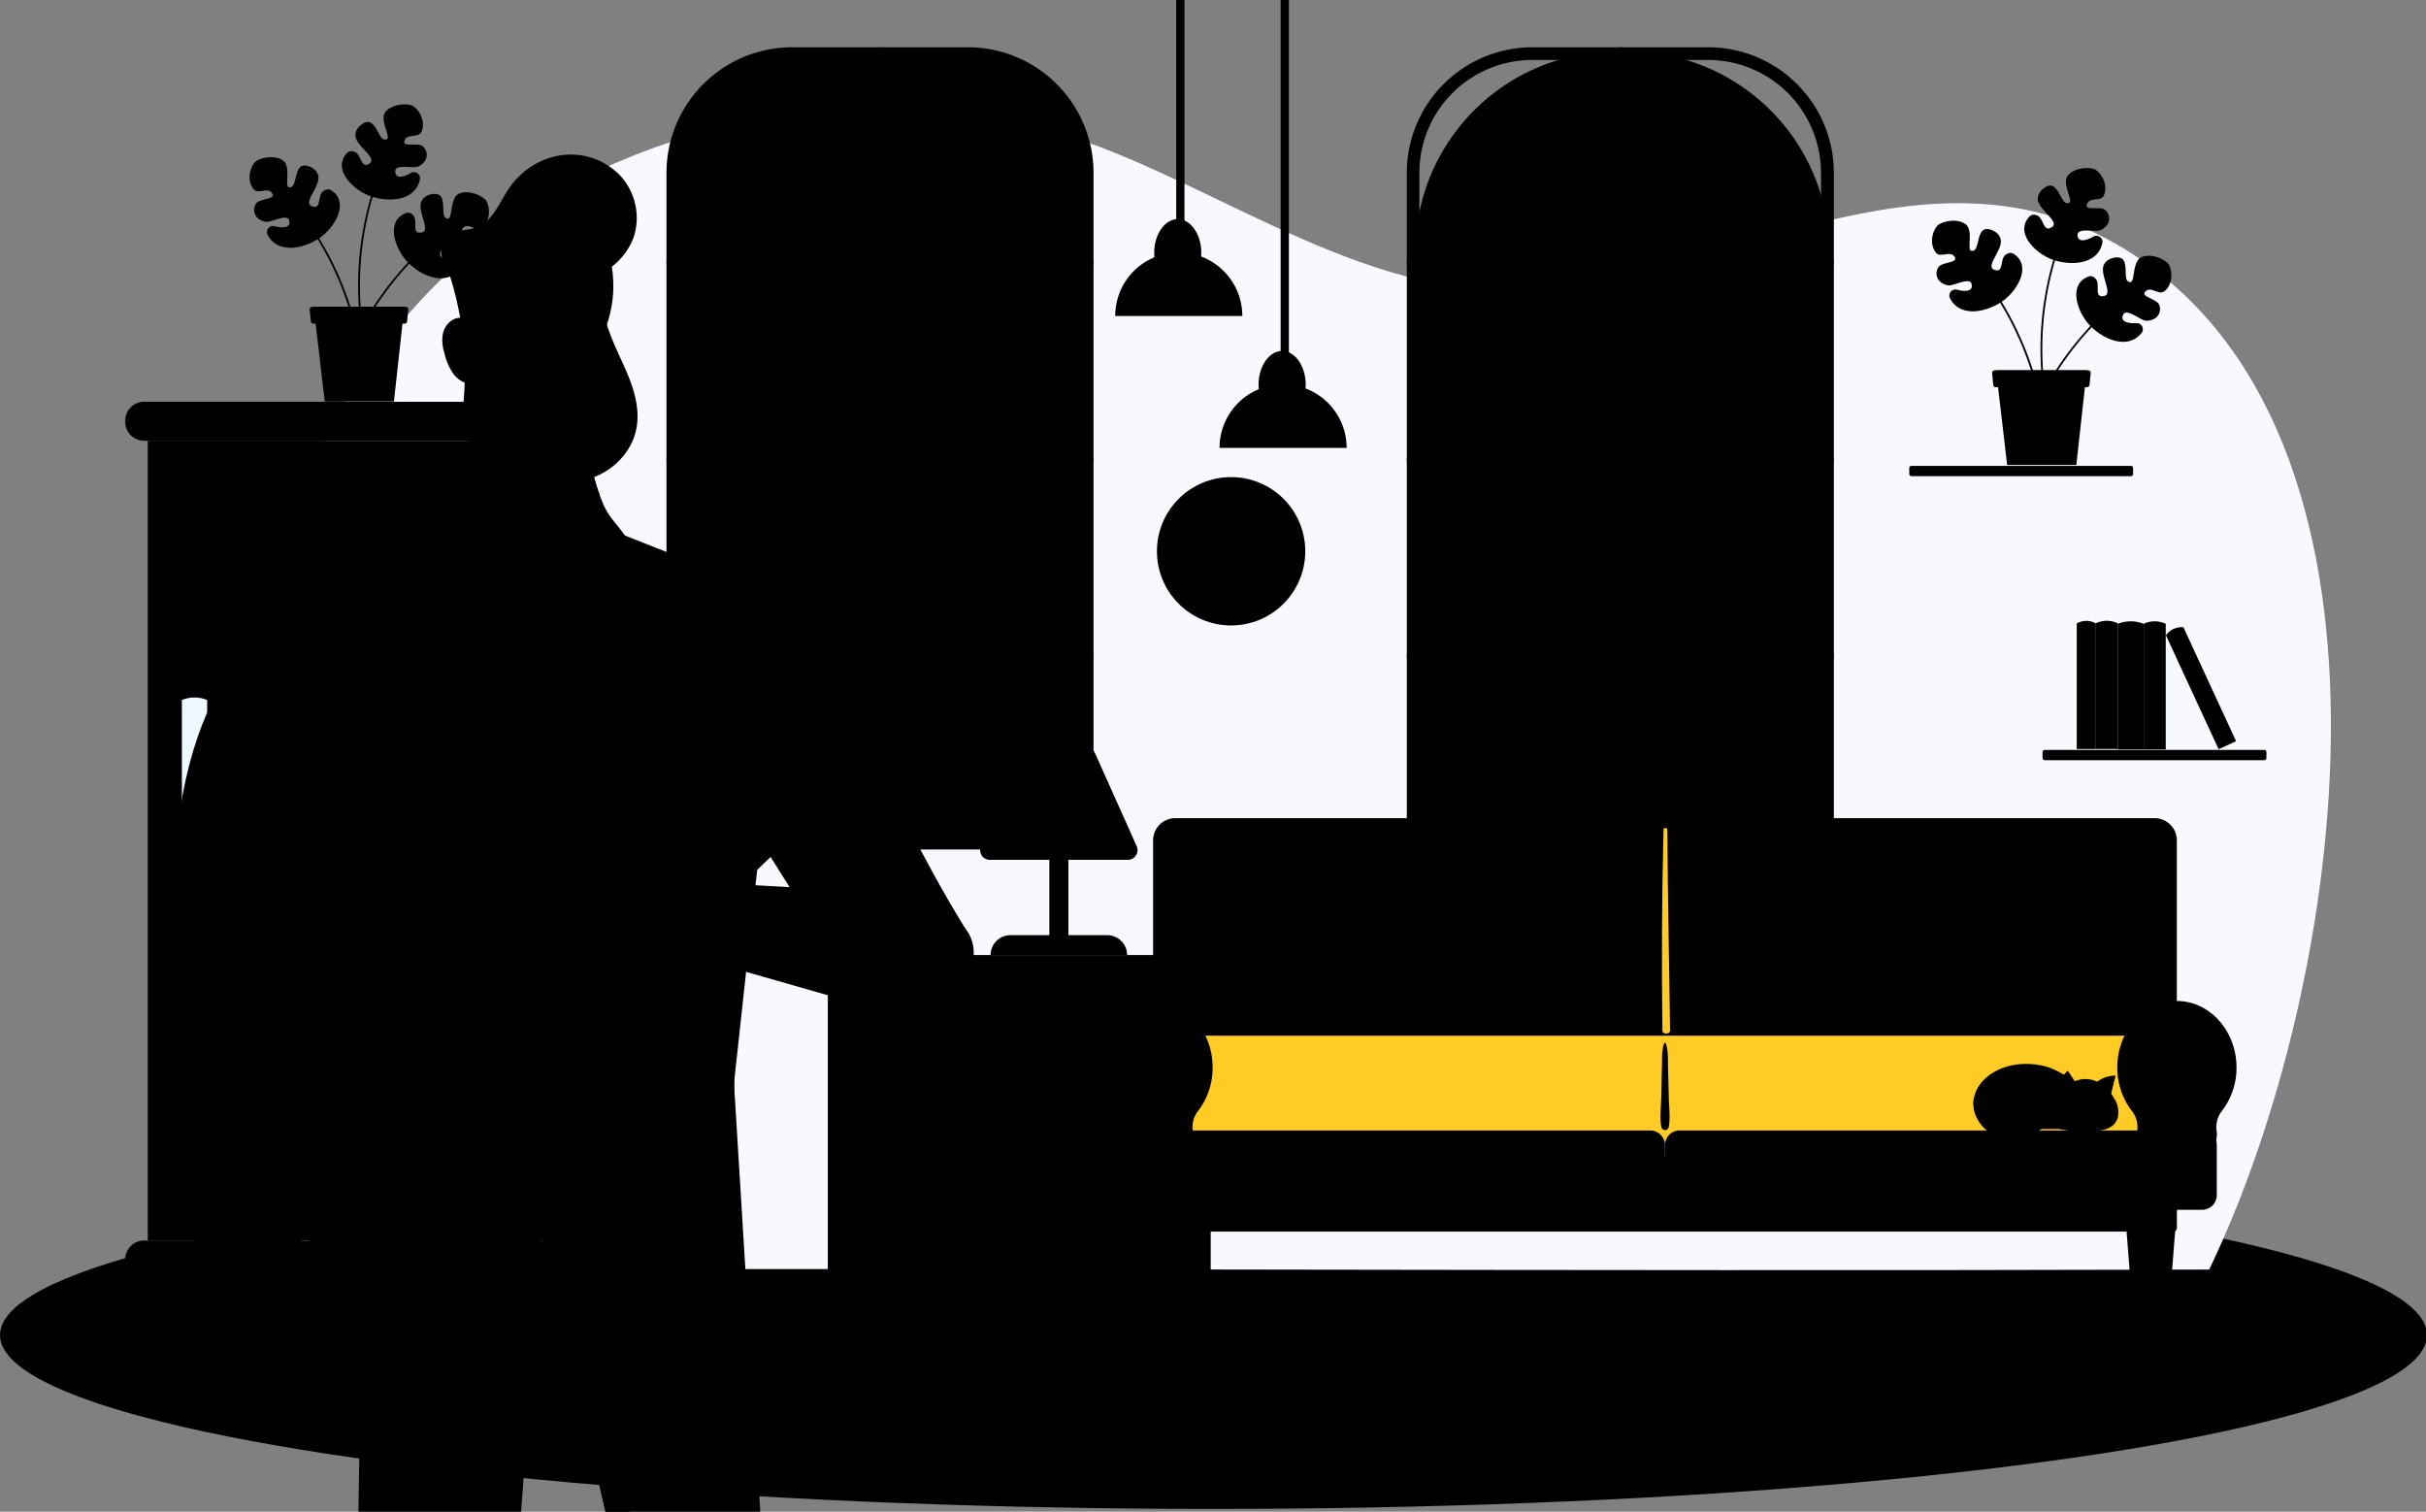 <svg id="Layer_1" data-name="Layer 1" xmlns="http://www.w3.org/2000/svg" viewBox="0 0 910 567"><rect x="0" y="0" width="910" height="567" fill="#808080" stroke="none"/><defs><clipPath id="clip-path"><path fill="none" d="M-54.71-32.07h554.22V567H-54.71z"/></clipPath><style>.cls-2{fill:#eaf1fc}.cls-4{fill:#e9edf4}.cls-5{fill:#d6e0f0}.cls-7{fill:#cde4f7}.cls-8{fill:#fff}.cls-9{fill:#fcfbfc}.cls-10{fill:#0b2b46}.cls-11{fill:#ffae0a}.cls-12{fill:#ffda35}.cls-14{fill:#ffeb47}.cls-15{fill:#ff8500}.cls-16{fill:#af7309}.cls-17{fill:#a97000}.cls-18{fill:#f4a721}.cls-19{clip-path:url(#clip-path)}.cls-20{fill:#02819f}.cls-21{fill:#e8815f}.cls-22{fill:#f09976}.cls-23{fill:#05616b}</style></defs><g id="Layer_6" data-name="Layer 6"><g id="Refs"><ellipse className="cls-2" cx="455.18" cy="500.75" rx="455.18" ry="65.21"/><path d="M828.67 476.19c51.93-107.89 80.49-314.41-32-382.95-73.62-44.87-150.3 12.85-229 15.49C505.9 110.8 446.32 62 390.58 48.08 244.5 11.58 14.72 106.5 115.75 476.19c252.63-.71 460.3.72 712.92 0z" fill="#f8f8ff"/><path className="cls-4" d="M55.43 165.32h166.2v299.96H55.43z"/><path className="cls-5" d="M67.49 177.52h142.09v58.56H67.49zm0 72.34h142.09v58.56H67.49zm0 72.33h142.09v58.56H67.49zm0 72.34h142.09v58.56H67.49zM223 165.32H54.07a7.1 7.1 0 01-7.1-7.1v-.43a7.1 7.1 0 017.1-7.1H223a7.1 7.1 0 017.1 7.1v.43a7.1 7.1 0 01-7.1 7.1zm0 314.6H54.07a7.1 7.1 0 01-7.1-7.1v-.43a7.1 7.1 0 017.1-7.1H223a7.1 7.1 0 017.1 7.1v.43a7.1 7.1 0 01-7.1 7.1zm-163.99 0l-5.43 20.95h12.86l15.19-20.95H59.01zm159.04 0l5.42 20.95h-12.85l-15.2-20.95h22.63z"/><path d="M68.22 308.41h9.5v-45.85a12.47 12.47 0 00-9.5 0z" fill="#ecf7fe"/><path className="cls-4" d="M151.46 236.21l-7.1-3 21.39-41.63a9.27 9.27 0 014 .62 8 8 0 013.11 2.33zm.92-156.34c-8 2.88-4.24 13.82.88 18.8 5.54 5.37 14.06 8.36 18.84 2.54a2.28 2.28 0 00-2-3.81c-3.38.12-6-.79-4.71-3.28s6.54 2.31 8.48 2.34c4.32.06 6-3.21 5-5.91-.83-2.23-6.8-3-5.37-4.84 2.1-2.61 5.17 1.47 7.38-.36 3.45-2.85 2.83-8.34 1.3-10.3-1.23-1.57-6.19-4-9.93-2.45-3.55 1.5-2.46 9.25-4.15 9.36-3.19.18-.62-6.64-3.12-8.69-1.49-1.21-5.92-.43-7 2.48-1.37 3.81 3.86 11 0 11.48-3.5.49-1.49-3.62-2.56-5.86-.23-.59-1.49-2.06-3.04-1.5z"/><path className="cls-7" d="M127.42 142.55h-.11a.34.34 0 01-.22-.43A118.54 118.54 0 01177 78.74a.34.34 0 11.36.58 117.81 117.81 0 00-49.61 63 .3.3 0 01-.33.23z"/><path className="cls-4" d="M130.21 57.35c-5.83 6.16 2.42 14.25 9.24 16.4 7.36 2.31 16.32 1.15 18-6.2a2.29 2.29 0 00-3.51-2.55c-3 1.63-5.7 2-5.68-.81s6.88-.87 8.63-1.72c3.89-1.89 3.91-5.56 1.79-7.52-1.75-1.62-7.44.35-7-1.91.7-3.27 5.28-1 6.43-3.63 1.8-4.09-1.22-8.72-3.46-9.78-1.8-.85-7.34-.82-10 2.28-2.49 2.93 2 9.37.5 10.23-2.77 1.59-3.54-5.65-6.69-6.36-1.87-.42-5.48 2.28-5.11 5.34.49 4 8.4 8.11 5.2 10.24-2.91 2-3-2.56-4.92-4.09-.49-.37-2.28-1.12-3.42.08z"/><path className="cls-7" d="M135.94 124.6a.34.34 0 01-.34-.29 118.47 118.47 0 0116.1-79 .34.34 0 11.58.36 117.79 117.79 0 00-16 78.56.34.34 0 01-.29.39z"/><path className="cls-4" d="M124.15 71.33c7.22 4.44 1.34 14.39-4.69 18.23-6.52 4.13-15.47 5.32-19-1.34a2.28 2.28 0 012.71-3.33c3.29.8 6 .44 5.28-2.25s-6.87.94-8.78.57c-4.24-.82-5.21-4.36-3.67-6.8 1.27-2 7.27-1.58 6.24-3.65-1.52-3-5.36.39-7.15-1.85-2.79-3.49-1.07-8.74.82-10.34 1.52-1.29 6.88-2.69 10.22-.38 3.17 2.19.53 9.56 2.16 10 3.08.82 2-6.38 4.82-7.87 1.7-.89 5.88.79 6.32 3.84.57 4-6 10-2.38 11.23 3.33 1.19 2.2-3.24 3.7-5.22.45-.52 1.99-1.71 3.4-.84z"/><path className="cls-7" d="M135.89 137.78a.34.34 0 01-.34-.3 117.73 117.73 0 00-35.76-71.76.34.34 0 01.47-.49 118.4 118.4 0 0136 72.18.34.34 0 01-.3.38z"/><path className="cls-4" d="M121.81 150.57h25.95l3.92-35.53h-34.03l4.16 35.53z"/><path className="cls-4" d="M151.78 121.39h-34.24a.94.94 0 01-.94-.86l-.44-4.45a1 1 0 01.94-1h35.11a.94.94 0 01.94 1l-.44 4.45a.93.93 0 01-.93.86z"/><path className="cls-8" d="M404.9 315.42h-148a3.66 3.66 0 01-3.66-3.66V97c-5.63-80.36 26.56-77.63 77.63-77.63h.05C412 14.06 408.55 54.1 408.55 97v214.77a3.64 3.64 0 01-3.65 3.65z"/><path className="cls-5" d="M405.63 318.61H254.52a4.51 4.51 0 01-4.52-4.51V64.81a47.13 47.13 0 0147.08-47.08h66a47.16 47.16 0 0147.11 47.11V314.1a4.53 4.53 0 01-4.56 4.51zm-150.85-4.77h150.6v-249A42.38 42.38 0 00363 22.5h-66a42.36 42.36 0 00-42.31 42.31v249z"/><path className="cls-5" d="M330.08 316.7a2.38 2.38 0 01-2.38-2.38V20.11a2.38 2.38 0 014.76 0v294.2a2.39 2.39 0 01-2.38 2.39z"/><path className="cls-5" d="M407.76 248.69H252.39a2.38 2.38 0 010-4.76h155.37a2.38 2.38 0 010 4.76zm0-147.69H252.39a2.38 2.38 0 110-4.76h155.37a2.38 2.38 0 010 4.76zm0 73.85H252.39a2.38 2.38 0 010-4.76h155.37a2.38 2.38 0 010 4.76z"/><path className="cls-8" d="M682.7 315.42H534.43a3.55 3.55 0 01-3.55-3.55V94.68a75.36 75.36 0 0175.37-75.37h4.58a75.42 75.42 0 0175.42 75.42v217.14a3.54 3.54 0 01-3.55 3.55z"/><path className="cls-5" d="M683.32 318.61H532.21a4.51 4.51 0 01-4.51-4.51V64.81a47.13 47.13 0 0147.08-47.08h66a47.16 47.16 0 0147.11 47.11V314.1a4.53 4.53 0 01-4.57 4.51zm-150.86-4.77h150.6v-249a42.38 42.38 0 00-42.34-42.34h-66a42.36 42.36 0 00-42.31 42.31z"/><path className="cls-5" d="M607.77 316.7a2.38 2.38 0 01-2.38-2.38V20.11a2.38 2.38 0 014.76 0v294.2a2.39 2.39 0 01-2.38 2.39z"/><path className="cls-5" d="M685.45 248.69H530.08a2.38 2.38 0 010-4.76h155.37a2.38 2.38 0 010 4.76zm0-147.69H530.08a2.38 2.38 0 110-4.76h155.37a2.38 2.38 0 010 4.76zm0 73.85H530.08a2.38 2.38 0 010-4.76h155.37a2.38 2.38 0 010 4.76z"/><path className="cls-4" d="M783.46 103.7c-8 2.88-4.24 13.82.88 18.8 5.54 5.37 14.06 8.36 18.84 2.54a2.28 2.28 0 00-2-3.81c-3.38.12-6-.79-4.71-3.28s6.54 2.31 8.48 2.34c4.32.06 6-3.21 5-5.91-.83-2.23-6.8-3-5.37-4.84 2.1-2.61 5.17 1.47 7.38-.36 3.45-2.85 2.83-8.34 1.3-10.3-1.23-1.57-6.19-4-9.93-2.45-3.55 1.5-2.46 9.25-4.15 9.36-3.19.18-.62-6.64-3.12-8.69-1.49-1.21-5.92-.43-7 2.48-1.37 3.81 3.86 11 0 11.48-3.5.49-1.49-3.62-2.56-5.86-.23-.59-1.5-2.06-3.04-1.5z"/><path className="cls-7" d="M758.5 166.38h-.11a.34.34 0 01-.22-.43 118.54 118.54 0 0149.89-63.36.34.34 0 01.36.58 117.81 117.81 0 00-49.61 63 .3.3 0 01-.31.21z"/><path className="cls-4" d="M761.29 81.18c-5.83 6.16 2.42 14.25 9.24 16.4 7.36 2.31 16.32 1.15 18-6.2a2.29 2.29 0 00-3.53-2.52c-3 1.63-5.7 2-5.68-.81s6.88-.87 8.63-1.72c3.89-1.89 3.91-5.56 1.79-7.52-1.75-1.62-7.44.35-7-1.91.7-3.27 5.28-1 6.43-3.63 1.8-4.09-1.22-8.72-3.46-9.78-1.8-.85-7.34-.82-10 2.28-2.49 2.93 2 9.37.5 10.23-2.77 1.59-3.54-5.65-6.69-6.36-1.87-.42-5.48 2.28-5.11 5.34.49 4 8.4 8.11 5.2 10.24-2.91 2-3-2.56-4.92-4.09-.47-.4-2.26-1.13-3.4.05z"/><path className="cls-7" d="M767 148.43a.34.34 0 01-.34-.29 118.47 118.47 0 0116.1-79 .34.34 0 11.58.36 117.75 117.75 0 00-16 78.56.34.34 0 01-.29.39z"/><path className="cls-4" d="M755.23 95.16c7.22 4.44 1.34 14.39-4.69 18.23-6.52 4.13-15.47 5.32-19-1.34a2.28 2.28 0 012.71-3.33c3.29.8 6 .44 5.28-2.25s-6.87.93-8.78.57c-4.24-.82-5.21-4.36-3.67-6.8 1.27-2 7.27-1.58 6.24-3.65-1.52-3-5.36.39-7.15-1.85-2.79-3.49-1.07-8.74.82-10.34 1.52-1.29 6.88-2.69 10.22-.38 3.17 2.19.53 9.56 2.16 10 3.08.82 2-6.38 4.82-7.87 1.7-.89 5.88.79 6.32 3.84.57 4-6 10-2.38 11.23 3.33 1.19 2.2-3.24 3.7-5.22.45-.52 1.99-1.71 3.4-.84z"/><path className="cls-7" d="M767 161.61a.34.34 0 01-.34-.3 117.73 117.73 0 00-35.76-71.76.34.34 0 01.47-.49 118.4 118.4 0 0136 72.18.34.34 0 01-.3.38z"/><path className="cls-8" d="M752.89 174.4h25.95l3.92-35.53h-34.03l4.16 35.53z"/><path className="cls-4" d="M782.86 145.22h-34.24a.94.94 0 01-.94-.86l-.44-4.45a1 1 0 01.94-1h35.11a.94.94 0 01.94 1l-.44 4.45a.92.92 0 01-.93.86z"/><path className="cls-5" d="M717 174.74a.83.83 0 00-.83.83v2.19a.84.84 0 00.83.84h82.31a.83.83 0 00.83-.84v-2.19a.83.83 0 00-.83-.83z"/><path className="cls-4" d="M804.12 281.07h8.26V234a9.36 9.36 0 00-8.26 0z"/><path className="cls-7" d="M779 280.93h7.16v-47.1a7.16 7.16 0 00-7.16 0v47.1z"/><path className="cls-8" d="M832.21 281l6.56-3L819 235.25a7.65 7.65 0 00-3.68.64 7.73 7.73 0 00-2.87 2.39zm-46.09-.1h8.26v-47.1a9.36 9.36 0 00-8.26 0z"/><path className="cls-7" d="M794.36 281.07h9.76V234a12.88 12.88 0 00-9.76 0z"/><path className="cls-5" d="M767 281.27a.83.83 0 00-.83.84v2.19a.83.83 0 00.83.83h82.31a.83.83 0 00.83-.83v-2.19a.84.84 0 00-.83-.84z"/><path className="cls-2" d="M480.37-2.44h3.09v141.16h-3.09z"/><path className="cls-5" d="M505.13 168a23.84 23.84 0 00-47.68 0z"/><path className="cls-5" d="M489.77 144.3c0 7-4 12.67-8.84 12.67s-8.84-5.67-8.84-12.67 4-12.67 8.84-12.67 8.84 5.68 8.84 12.67z"/><path className="cls-2" d="M441.21-2.44h3.09v91.7h-3.09z"/><path className="cls-5" d="M466 118.52a23.84 23.84 0 00-47.68 0z"/><path className="cls-5" d="M450.62 94.85c0 7-4 12.67-8.84 12.67s-8.84-5.67-8.84-12.67 4-12.67 8.84-12.67 8.84 5.67 8.84 12.67z"/><circle className="cls-5" cx="461.79" cy="206.77" r="27.82"/><circle className="cls-9" cx="461.79" cy="206.77" r="21.11"/><path className="cls-5" d="M467.94 220.35l-5.12-14.07a1.44 1.44 0 00-1.68-.91l-15 3.52a1.44 1.44 0 00.66 2.8l13.78-3.23 4.68 12.87a1.45 1.45 0 001.35.95 1.41 1.41 0 00.49-.09 1.43 1.43 0 00.84-1.84z"/><circle className="cls-5" cx="461.47" cy="206.77" r="2.88"/><path className="cls-4" d="M393.61 315.99h7.14v40.36h-7.14z"/><path className="cls-5" d="M422.79 358.21h-51.22a7.46 7.46 0 017.45-7.45h36.32a7.45 7.45 0 017.45 7.45z"/><path className="cls-7" d="M423 322.51h-51.68a3.66 3.66 0 01-3.34-5.16l15.65-34.9a3.65 3.65 0 013.34-2.16h20.41a3.67 3.67 0 013.34 2.16l15.65 34.9a3.66 3.66 0 01-3.37 5.16z"/><path className="cls-4" d="M310.52 358.21h143.62v127.07H310.52z"/><path className="cls-5" d="M322.94 367.88h117.55v44.55H322.94zm0 53.86h117.55v51.53H322.94zm-6.42 63.54h12.83v11.17h-12.83zm117.55 0h12.83v11.17h-12.83z"/><circle className="cls-9" cx="334.64" cy="431.85" r="6.29"/><path className="cls-4" transform="rotate(-.06 381.757 410.82)" d="M330.45 376.04h58.36v15.52h-58.36z"/><path className="cls-9" transform="rotate(-.06 362.668 391.711)" d="M342.5 392.12h64.36v20.28H342.5z"/></g></g><g id="Layer_18" data-name="Layer 18"><path className="cls-10" d="M446.7 504.05h-8.8a1.62 1.62 0 01-1.53-1.56l-3.87-49.44h19.59l-3.87 49.44a1.61 1.61 0 01-1.52 1.56zm364.47 0h-8.8a1.62 1.62 0 01-1.53-1.56L797 453.05h19.59l-3.87 49.44a1.6 1.6 0 01-1.55 1.56z"/><path className="cls-11" d="M816.56 416.89H432.5v43.69a1.36 1.36 0 001.36 1.36H815.2a1.36 1.36 0 001.36-1.36z"/><path className="cls-12" d="M624.53 452.2h192v-137a8.33 8.33 0 00-8.33-8.33H632.86a8.33 8.33 0 00-8.33 8.33v137z"/><path className="cls-11" d="M758.57 355.6a4.79 4.79 0 104.79-4.85 4.82 4.82 0 00-4.79 4.85zm-85.57 0a4.79 4.79 0 104.79-4.85 4.82 4.82 0 00-4.79 4.85z"/><path className="cls-12" d="M624.53 452.2h-192v-137a8.33 8.33 0 018.33-8.33h175.35a8.33 8.33 0 018.33 8.33v137z"/><path d="M624 311.18c-.66 25.09-.73 50.21-.44 75.3 0 1.58 2.9 1.58 2.88 0-.3-25.1-.9-50.2-1-75.3 0-.82-1.47-.82-1.49 0zm-191.5 77.27h384.06v45.05H432.5z" fill="#ffcb24"/><path className="cls-11" d="M625.67 400.31c-.08-2.89.18-6.24-.84-8.95a.3.3 0 00-.59 0c-1 2.56-.75 5.64-.83 8.38-.11 3.66-.16 7.31-.22 11s-.72 8.25 0 12a1.41 1.41 0 002.76 0c.69-3.73 0-8.21 0-12"/><path className="cls-12" d="M619 424H423.09a5.52 5.52 0 00-5.52 5.52v18.73a5.52 5.52 0 005.52 5.52H619a5.52 5.52 0 005.52-5.52v-18.73A5.54 5.54 0 00619 424z"/><path className="cls-14" d="M454.86 400.37c0-14.34-10.88-25.86-23.94-24.85-11.21.86-20.21 11.12-20.74 23.63a26.61 26.61 0 005.51 17.63 9.67 9.67 0 011.93 7.33c-.73 4.91 2.66 9.38 7.13 9.38h15.53c4.47 0 7.87-4.47 7.13-9.38a9.58 9.58 0 011.91-7.3 26.63 26.63 0 005.54-16.44z"/><path className="cls-11" d="M490.49 355.6a4.79 4.79 0 11-4.79-4.85 4.82 4.82 0 014.79 4.85z"/><ellipse className="cls-11" cx="571.33" cy="355.6" rx="4.79" ry="4.85"/><path className="cls-12" d="M630.05 424H826a5.52 5.52 0 015.52 5.52v18.73a5.52 5.52 0 01-5.52 5.52H630.05a5.52 5.52 0 01-5.52-5.52v-18.73a5.52 5.52 0 015.52-5.52z"/><path className="cls-14" d="M794.21 400.37c0-14.34 10.88-25.86 23.94-24.85 11.21.86 20.21 11.12 20.74 23.63a26.61 26.61 0 01-5.51 17.63 9.67 9.67 0 00-1.93 7.33c.73 4.91-2.66 9.38-7.13 9.38H808.8c-4.47 0-7.87-4.47-7.13-9.38a9.58 9.58 0 00-1.91-7.3 26.51 26.51 0 01-5.55-16.44z"/><path className="cls-15" d="M744.66 423.47s-6.16-5.22-3.95-12.82 12.51-13.47 24.83-11.07 22.13 15.44 23.1 23.89z"/><path className="cls-16" d="M785.84 406.39a11.61 11.61 0 017.71-2.95l-1.89 7.79zm-6.84.28l-3.34-5.05s-5.35 4.31-3.46 9.6 6.8-4.55 6.8-4.55z"/><path className="cls-15" d="M773.45 408.28s-6.65 4.91-6 10.2 8 6.25 18.37 5.73 8.84-7.47 8.47-9.51-7.77-16.55-20.84-6.42z"/><path className="cls-17" d="M774.37 411.7a3.88 3.88 0 003.68 2.42c3 .15 2.93-2.18 2.93-2.18a4.45 4.45 0 01-6.61-.24z"/><path className="cls-18" d="M778.71 415.69a5.61 5.61 0 014.27-.86c2.73.42 3.54 2 3.72 2.67s-1 3.2-4.38 2.67-5.32-3.07-3.61-4.48z"/><path className="cls-17" d="M784.2 412.11a3.88 3.88 0 003.68 2.42c3 .15 2.93-2.18 2.93-2.18a4.45 4.45 0 01-6.61-.24zm-2.5 3.21a4.26 4.26 0 012.12.31c.63.45-1.21 1.7-1.21 1.7s-2.04-1.51-.91-2.01z"/><path className="cls-18" d="M771 410.56s-8.84 8.07 1.85 12.91c-.05 0-7.13-4.19-1.85-12.91z"/><path className="cls-16" d="M756.45 421.62c7-1 8.85-2 9.77.72s-15.93 6.64-21.56 1.13-4.27-11.39-4.27-11.39 3.02 11.39 16.06 9.54z"/><g className="cls-19"><path className="cls-20" d="M182.75 737.67h-50.96l5.1-326.97 70.55-4.29-24.69 331.26z"/></g><g className="cls-19"><path className="cls-20" d="M285.18 567h-58.05l-39.16-168.38 87.57 11.3L285.18 567z"/></g><g className="cls-19"><path className="cls-21" d="M363.75 350.93c-20.33-32.21-35.45-67.39-35.45-67.39l-44.13 30.14 33.11 52.54c4.2 7.4 22.11 5.44 26.72-1.71z"/></g><g className="cls-19"><path className="cls-2" d="M274.71 216.78L224.6 197h-52.26l-57.95 29.74c-4.91 2.94-4 8.89-2.2 14.33l24.29 166.83 138.58.82 18.74-172.49c1.34-5.59-13.91-16.94-19.09-19.45z"/><path className="cls-2" d="M280.19 220.18c33.08 24.17 48.11 63.36 48.11 63.36l-47.15 45.51-53.53-52zm-165.8 6.58S74.87 240 66.73 310.13l78.2 23.28 21.76-67.85z"/><path className="cls-10" d="M168.16 101.63a119.81 119.81 0 015.9 46.79c-.33 4.43-.89 9 .2 13.27s4.3 8.44 8.7 9.07c1.82-12.09 3.52-24.17 5.34-36.25.68-4.51 1.35-9.18.12-13.57a21.73 21.73 0 00-7.76-10.81 79.8 79.8 0 00-12.5-8.5z"/><path className="cls-22" d="M187.27 214.27c7.63 3.8 16.69 4.13 24.93 1.94s15.85-8 22.2-15.32c-3.22-4.72-6.06-6.84-8.31-12.25-.41-1-.8-2-1.17-3a69.09 69.09 0 01-3.48-13.14c-15.74-4.94-30.31-19.46-42.36-30.73 1.2 11.93.36 30.6-2.9 42.15a.43.43 0 01-.06.2 92.36 92.36 0 01-3.71 10.64c-3.28 7.88 7.24 15.7 14.86 19.51z"/><path className="cls-21" d="M176 184a.81.81 0 00.18.12 45.69 45.69 0 0014.27 6.64c.61.16 1.22.3 1.83.43a43.43 43.43 0 006.31.92 44.94 44.94 0 0023.5-4.86c1-.49 1.94-1 2.88-1.6a69.09 69.09 0 01-3.48-13.14c-15.74-4.94-30.31-19.46-42.36-30.73 1.2 11.93.36 30.6-2.9 42.15a1.19 1.19 0 00-.23.07z"/><path className="cls-10" d="M228.72 96.36a44.44 44.44 0 01-3.39 30.82c-4.11-9.46-2.48-22.33 3.39-30.82z"/><path className="cls-22" d="M179.93 126.23a20.79 20.79 0 00-2.53-4.39 6.9 6.9 0 00-4.24-2.59c-3.06-.41-5.91 2.15-6.81 5.11s-.27 6.15.61 9.11a21.22 21.22 0 002.93 6.48 9.79 9.79 0 005.72 4 6.42 6.42 0 006.41-2.18c-1.42-5.24-2.6-10.11-2.09-15.54z"/><path className="cls-22" d="M179.35 139.38q.1.92.24 1.83c1.56 10.94 4.8 22.17 12.53 30.06 6.87 7 17.24 10.7 26.87 8.77s18-9.81 19.76-19.47c1.19-6.51-.51-13.22-3-19.37s-5.66-12-7.73-18.28-3.56-14.94-1.19-21.13l-.78-.47C211.93 92.88 195.8 91 180.82 98a128 128 0 00-1.47 41.38z"/><path className="cls-10" d="M237.71 88.93a24.76 24.76 0 01-10.6 12.7 31.94 31.94 0 01-12.58 4.51c-10.05 1.37-20.23-1.45-29.55-5.42-.35.52-8.54 12.7-2.37 31.4l-8.5-18.24a39.28 39.28 0 00-3.39-7.87c-1.58-2.77-3.56-5.36-4.6-8.37s-.88-6.73 1.41-8.94c2.83-2.73 7.42-2.06 11.12-3.41 6.2-2.24 8.7-9.43 12.41-14.87a28.84 28.84 0 014.87-5.42 28.06 28.06 0 0115.16-6.85A25.74 25.74 0 01233 66.26a23.4 23.4 0 014.71 22.67z"/><path className="cls-20" d="M275.54 409.92l-138.66.78s-1.94-100.1 3.48-164.7c2.22-26.48 35.06 31.62 117.65-5.34 13.8-6.14 17.53 169.26 17.53 169.26z"/><path className="cls-20" d="M153.47 251.81h-13.1v-41.52l13.1-4.82v46.34zm98.57 2.03h12.54v-41.52l-12.54-4.82v46.34z"/></g><g className="cls-19"><path className="cls-22" d="M128.05 460.17s-43.36-32.79-62.22-63.11c-13.09-21 .91-86.94.91-86.94l49.33 14.69-15.65 50.28 36.07 61.53-1 64s-14.86-10.83-18.87-27.66c-4.85-20.33 15.89-34.9 15.89-34.9"/></g><g className="cls-19"><path className="cls-22" d="M136.48 436.63l7.42 30.29c.86 3.53-2.48 6.86-5.9 5.65a3.8 3.8 0 01-2.53-3c-1.25-5.77 1.01-32.94 1.01-32.94z"/></g><g className="cls-19"><path className="cls-23" d="M239.23 291.43a267.92 267.92 0 01-67.3 0s-2.34 43 33.65 45.34 33.65-45.34 33.65-45.34z"/></g><g className="cls-19"><path className="cls-23" d="M203.18 463.58L227.13 567h9.14l-21.58-105.67-11.51 2.25z"/></g><g className="cls-19"><path className="cls-22" d="M248 340.36a13.9 13.9 0 0114.69-9.47l38.24 2.11c19.61 2.1 27.09 1.48 45.93 6.56.3.08.61.18.91.28l8.07 4.22a13.81 13.81 0 019.4 12.88 32.34 32.34 0 01-.9 8.49c-3.23 11.8-20.9 17.4-32.62 13.92l-86.61-24.8a1.6 1.6 0 01-1.08-2.05z"/></g><g className="cls-19"><path className="cls-22" d="M213.05 328.51l.45 14.86c.32 5.69 2.56 8.13 8.2 8.93l27 3.3 5-39.08-29.49-4.16c-7.48-.92-11.58 8.64-11.16 16.15z"/></g><g className="cls-19"><path className="cls-22" d="M265.55 332.72c-1.44-1.68-9-17-11.84-37.7s-12.9-6.85-9.78 8.1-11.83 11-11.83 11l19.42 24z"/></g><g className="cls-19"><path className="cls-21" d="M213.61 322.49l13.3 1a1.67 1.67 0 011.25 2.64c-.11.14-.22.22-.3.19-.47-.16-14.63-1.79-14.63-1.79z"/></g><g className="cls-19"><path className="cls-21" d="M213.15 331.61l13.61.19a1.32 1.32 0 011.27 2.13c-.09.15-.19.24-.28.22-.48-.1-14.53-.25-14.53-.25z"/></g><g className="cls-19"><path className="cls-21" d="M213.35 339.68l13.61-.25a1.32 1.32 0 011.27 2.13c-.09.15-.19.24-.28.22-.48-.1-14.53.18-14.53.18z"/></g><g className="cls-19"><path className="cls-21" d="M136 470.87s-4.69-11.33-3.44-17.72 3.44 17.72 3.44 17.72z"/></g></g></svg>